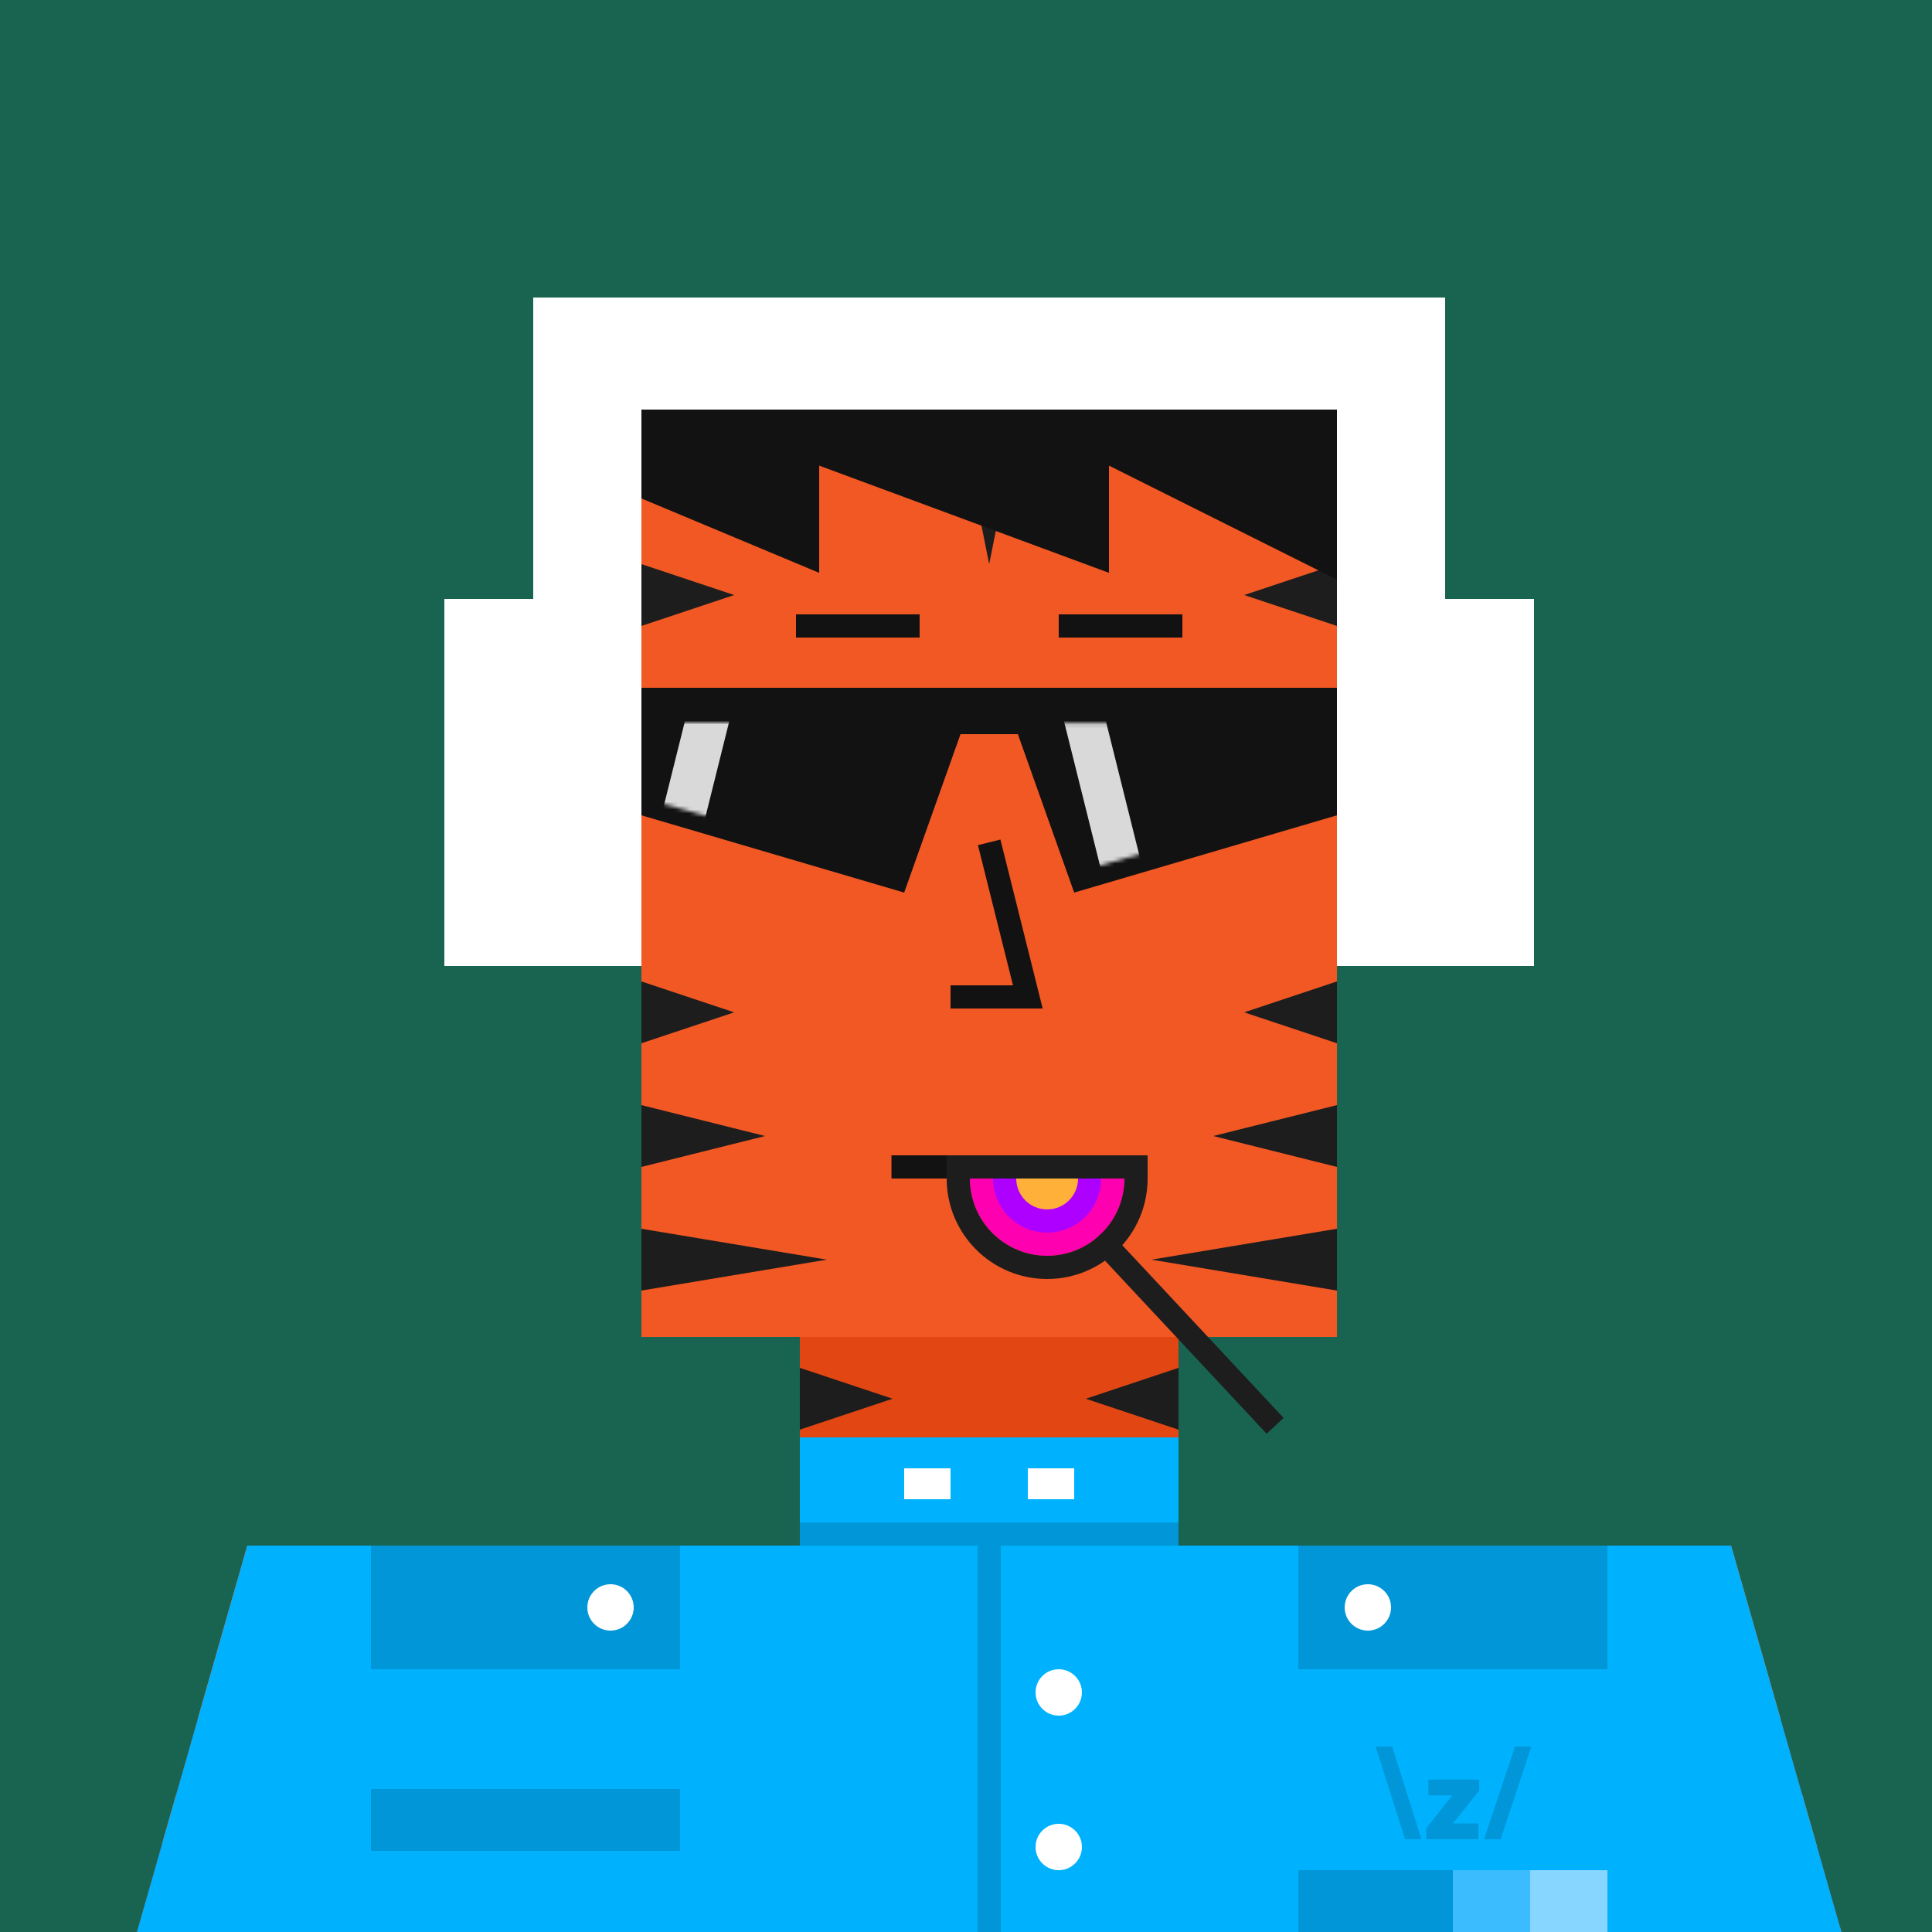 <svg xmlns="http://www.w3.org/2000/svg" viewBox="0 0 500 500"><rect x="0" y="0" width="500" height="500" fill="#333333" stroke="none"/><g id="layer1"><svg width="512" height="512" viewBox="0 0 512 512" fill="none" xmlns="http://www.w3.org/2000/svg">
<rect width="512" height="512" fill="#186450"/>
<path d="M134 178H167V242H146L134 178Z" fill="#E24713"/>
<path d="M378 178H345V242H366L378 178Z" fill="#E24713"/>
<rect x="207" y="346" width="98" height="54" fill="#E24713"/>
<path d="M64 400H448L480 512H32L64 400Z" fill="#F15824"/>
<rect x="166" y="106" width="180" height="240" fill="#F15824"/>
</svg>
</g><g id="layer2"><svg width="512" height="512" viewBox="0 0 512 512" fill="none" xmlns="http://www.w3.org/2000/svg">
<path d="M134 178H166V242H146L134 178Z" fill="#E24713"/>
<path d="M378 178H346V242H366L378 178Z" fill="#E24713"/>
<rect x="207" y="346" width="98" height="54" fill="#E24713"/>
<path d="M64 400H448L480 512H32L64 400Z" fill="#F15824"/>
<path d="M42 477L35.429 500L106 489L42 477Z" fill="#1D1D1D"/>
<path d="M476.286 499L470.286 478L405 488.5L476.286 499Z" fill="#1D1D1D"/>
<path d="M466.429 464.5L460.857 445L425.5 456.5L466.429 464.5Z" fill="#1D1D1D"/>
<path d="M51.143 445L45.571 464.5L87 456.5L51.143 445Z" fill="#1D1D1D"/>
<rect x="136" y="456" width="240" height="56" fill="#FF6F3F"/>
<rect x="166" y="106" width="180" height="240" fill="#F15824"/>
<path d="M96 400H80L88 424L96 400Z" fill="#1D1D1D"/>
<path d="M158 178H142L150 194L158 178Z" fill="#1D1D1D"/>
<path d="M370 178H354L362 194L370 178Z" fill="#1D1D1D"/>
<path d="M210 106H194L202 130L210 106Z" fill="#1D1D1D"/>
<path d="M342 400H326L334 440L342 400Z" fill="#1D1D1D"/>
<path d="M141 400H125L133 432L141 400Z" fill="#1D1D1D"/>
<path d="M264 106H248L256 146L264 106Z" fill="#1D1D1D"/>
<path d="M387 400H371L379 432L387 400Z" fill="#1D1D1D"/>
<path d="M186 400H170L178 440L186 400Z" fill="#1D1D1D"/>
<path d="M318 106H302L310 130L318 106Z" fill="#1D1D1D"/>
<path d="M432 400H416L424 424L432 400Z" fill="#1D1D1D"/>
<path d="M190 262L166 254V270L190 262Z" fill="#1D1D1D"/>
<path d="M190 154L166 146V162L190 154Z" fill="#1D1D1D"/>
<path d="M231 362L207 354V370L231 362Z" fill="#1D1D1D"/>
<path d="M281 362L305 354V370L281 362Z" fill="#1D1D1D"/>
<path d="M231 385L207 377V393L231 385Z" fill="#1D1D1D"/>
<path d="M281 385L305 377V393L281 385Z" fill="#1D1D1D"/>
<path d="M322 262L346 254V270L322 262Z" fill="#1D1D1D"/>
<path d="M322 154L346 146V162L322 154Z" fill="#1D1D1D"/>
<path d="M198 294L166 286V302L198 294Z" fill="#1D1D1D"/>
<path d="M314 294L346 286V302L314 294Z" fill="#1D1D1D"/>
<path d="M214 326L166 318V334L214 326Z" fill="#1D1D1D"/>
<path d="M298 326L346 318V334L298 326Z" fill="#1D1D1D"/>
<path d="M256 218L266 258H246" stroke="#121212" stroke-width="6"/>
</svg>
</g><g id="layer3"><svg width="512" height="512" viewBox="0 0 512 512" fill="none" xmlns="http://www.w3.org/2000/svg">
<path d="M212 148.25L166 129V106L346 106V150L287 120.5V148.25L212 120.5V148.25Z" fill="#121212"/>
<rect x="115" y="155" width="51" height="95" fill="white"/>
<rect x="346" y="155" width="51" height="95" fill="white"/>
<path d="M166 106V155H138V77H374V155H346V106H166Z" fill="white"/>
</svg>
</g><g id="layer4"><svg width="512" height="512" viewBox="0 0 512 512" fill="none" xmlns="http://www.w3.org/2000/svg">
<rect x="207" y="372" width="98" height="28" fill="#00B2FE"/>
<path d="M64 400H448L480 512H32L64 400Z" fill="#00B2FE"/>
<rect x="96" y="463" width="80" height="16" fill="#0096D7"/>
<path d="M356 452L363.629 476H367.857L360.292 452H356ZM392.078 452L384.068 476H388.36L396.307 452H392.079H392.078ZM369.653 464.652H375.853L369.113 473.139V476H382.591V471.899H376.018L382.814 463.412V460.551H369.653V464.652Z" fill="#0096D7"/>
<circle cx="274" cy="438" r="6" fill="white"/>
<circle cx="274" cy="478" r="6" fill="white"/>
<path d="M207 397H256M305 397H256M256 397V512" stroke="#0096D7" stroke-width="6"/>
<rect x="96" y="400" width="80" height="32" fill="#0096D7"/>
<rect x="336" y="400" width="80" height="32" fill="#0096D7"/>
<circle cx="354" cy="416" r="6" fill="white"/>
<circle cx="158" cy="416" r="6" fill="white"/>
<rect x="234" y="380" width="12" height="8" fill="white"/>
<rect x="266" y="380" width="12" height="8" fill="white"/>
<rect x="336" y="484" width="20" height="16" fill="#0096D7"/>
<rect x="356" y="484" width="20" height="16" fill="#0096D7"/>
<rect x="376" y="484" width="20" height="16" fill="#3ABCFF"/>
<rect x="396" y="484" width="20" height="16" fill="#87D6FF"/>
</svg>
</g><g id="layer5"><svg></svg></g><g id="layer6"><svg width="512" height="512" viewBox="0 0 512 512" fill="none" xmlns="http://www.w3.org/2000/svg">
<path d="M230.711 302H280" stroke="#121212" stroke-width="6"/>
<path d="M271 325C282.046 325 291 316.046 291 305H251C251 316.046 259.954 325 271 325Z" fill="#FF00B1"/>
<path d="M271 319C278.732 319 285 312.732 285 305H257C257 312.732 263.268 319 271 319Z" fill="#AD00FF"/>
<path d="M271 313C275.418 313 279 309.418 279 305H263C263 309.418 266.582 313 271 313Z" fill="#FFB039"/>
<path d="M251 302H248V305C248 317.703 258.297 328 271 328C283.703 328 294 317.703 294 305V302H291H251Z" stroke="#1D1D1D" stroke-width="6"/>
<path d="M284.229 320L330 369" stroke="#1D1D1D" stroke-width="6">
<animateTransform attributeName="transform" type="rotate" dur="4s" repeatCount="indefinite" keyTimes="0;0.1;0.5;0.6;1" values="0 270 300;90 270 300;90 270 300; 0 270 300; 0 270 300;" />
</path>
</svg>
</g><g id="layer7"><svg width="512" height="512" viewBox="0 0 512 512" fill="none" xmlns="http://www.w3.org/2000/svg">
    <circle cx="222" cy="194" r="10" fill="#121212">
       
        <animate attributeName="r" dur="4s" repeatCount="indefinite" keyTimes="0;0.05;0.1;0.75;0.8;1" values="10;10;15;15;10;10" />
    </circle>
    <circle cx="290" cy="194" r="10" fill="#121212">
       
        <animate attributeName="r" dur="4s" repeatCount="indefinite" keyTimes="0;0.05;0.1;0.75;0.8;1" values="10;10;15;15;10;10" />
    </circle>
  
    <g transform="translate(0,0)">
        <path d="M206 162H238" stroke="#121212" stroke-width="6">
            <animateTransform attributeName="transform" type="translate" begin="0s" dur="4s" repeatCount="indefinite" keyTimes="0;0.05;0.1;0.75;0.8;1" values="0 0;0 0;-2 -20;-2 -20;0 0;0 0" />
            <animateTransform attributeName="transform" type="rotate" begin="0s" dur="4s" repeatCount="indefinite" keyTimes="0;0.05;0.1;0.75;0.8;1" values="0 222 162;0 222 162;-30 222 162;-30 222 162;0 222 162;0 222 162" additive="sum" />
        </path>
    </g>
    <g transform="translate(0,0)">
        <path d="M274 162H306" stroke="#121212" stroke-width="6">
            <animateTransform attributeName="transform" type="translate" begin="0s" dur="4s" repeatCount="indefinite" keyTimes="0;0.05;0.1;0.75;0.8;1" values="0 0;0 0;2 -20;2 -20;0 0;0 0" />
            <animateTransform attributeName="transform" type="rotate" begin="0s" dur="4s" repeatCount="indefinite" keyTimes="0;0.05;0.1;0.75;0.8;1" values="0 290 162;0 290 162;30 290 162;30 290 162;0 290 162;0 290 162" additive="sum" />
        </path>
    </g>
</svg>
</g><g id="layer8"><svg width="512" height="512" viewBox="0 0 512 512" fill="none" xmlns="http://www.w3.org/2000/svg">
<path d="M166 178H242L250 186L234 231L166 211V178Z" fill="#121212"/>
<path d="M346 178H270L262 186L278 231L346 211V178Z" fill="#121212"/>
<rect x="242" y="178" width="28" height="12" fill="#121212"/>
<mask id="mask0_147_68" style="mask-type:alpha" maskUnits="userSpaceOnUse" x="171" y="187" width="74" height="38">
<path d="M171 187H245L239.02 202.647L231.545 225L171 207.863V187Z" fill="#121212"/>
</mask>
<g mask="url(#mask0_147_68)">
<path d="M178.202 182.842H189.685L175.905 238.104H164.422L178.202 182.842Z" fill="#D9D9D9">
<animateTransform attributeName="transform" type="translate" dur="4s" repeatCount="indefinite" keyTimes="0;0.8;1" values="-32 0;-32 0;68 0" />
</path>
</g>
<mask id="mask1_147_68" style="mask-type:alpha" maskUnits="userSpaceOnUse" x="267" y="187" width="74" height="39">
<path d="M341 187.118H267.185L273.15 202.776L280.606 225.144L341 207.995V187.118Z" fill="#121212"/>
</mask>
<g mask="url(#mask1_147_68)">
<path d="M285.951 185.627H275.106L288.12 237.819H298.965L285.951 185.627Z" fill="#D9D9D9">
<animateTransform attributeName="transform" type="translate" dur="4s" repeatCount="indefinite" keyTimes="0;0.8;1" values="-32 0;-32 0;68 0" />
</path>
</g>
</svg>
</g></svg>